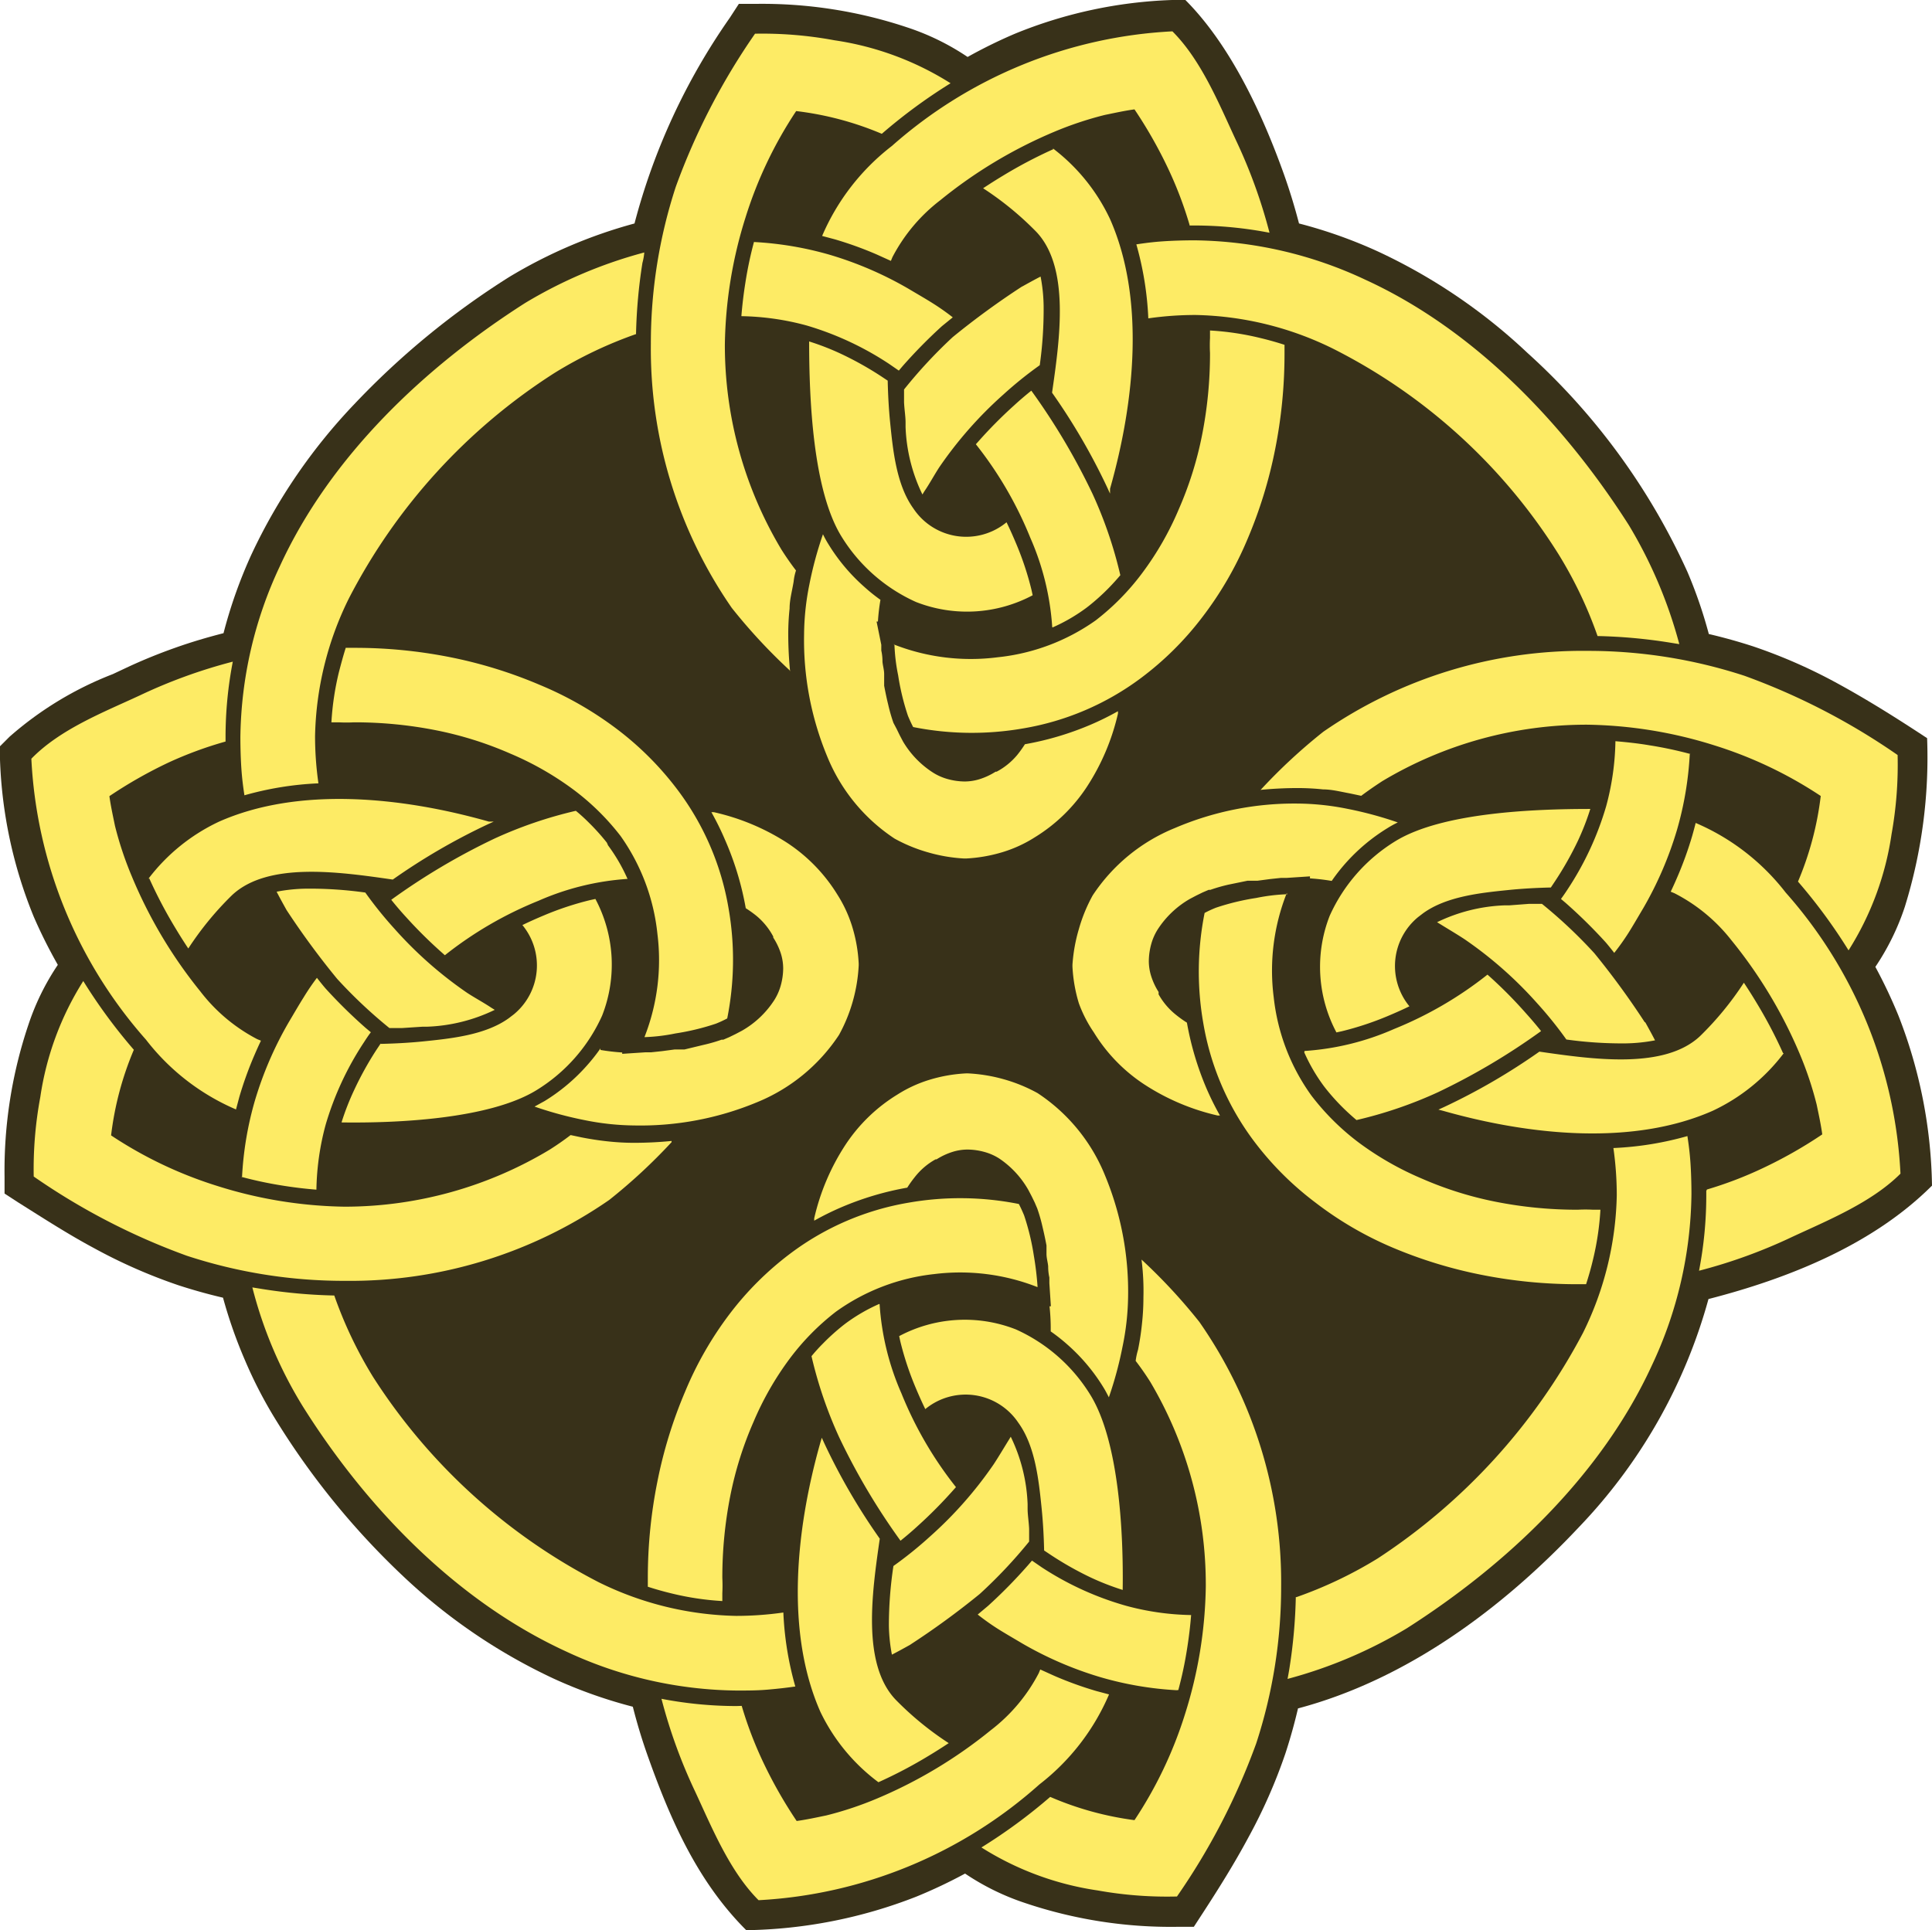 <svg xmlns="http://www.w3.org/2000/svg" viewBox="0 0 114.61 114.53"><title>Depositphotos_2410813_04</title><g data-name="Layer 2"><g data-name="Layer 1"><g data-name="Layer 2"><g data-name="ÎÓÈ 1"><path d="M77.06 13.26a28.19 28.19 0 0 1 4.7 1.67 33.47 33.47 0 0 1 8.84 6 39.4 39.4 0 0 1 9.5 13 27.24 27.24 0 0 1 1.27 3.69q1.33.31 2.65.74a31.31 31.31 0 0 1 5 2.2c1.83 1 3.57 2.1 5.3 3.24a29.94 29.94 0 0 1-1.32 10 14.46 14.46 0 0 1-1.75 3.57 29.84 29.84 0 0 1 1.36 2.87 28.8 28.8 0 0 1 2 10.11c-3.52 3.52-8.52 5.51-13.26 6.73a31.63 31.63 0 0 1-7.7 13.55c-4.53 4.82-10.21 9.03-16.65 10.74q-.31 1.33-.74 2.65a31.48 31.48 0 0 1-2.2 5c-.83 1.55-1.77 3.05-2.7 4.48l-.54.83h-1a27.09 27.09 0 0 1-9-1.41 14.51 14.51 0 0 1-3.57-1.75 29.58 29.58 0 0 1-2.87 1.36 28.78 28.78 0 0 1-10.11 2c-2.91-2.9-4.52-6.6-5.87-10.41q-.49-1.39-.86-2.85a28.19 28.19 0 0 1-4.7-1.67 33.78 33.78 0 0 1-8.92-6.07 45.68 45.68 0 0 1-7.49-9.17 26.28 26.28 0 0 1-1.89-3.63A28 28 0 0 1 13.23 77q-1.33-.31-2.65-.74a31.47 31.47 0 0 1-5-2.2c-1.55-.83-3-1.77-4.48-2.7l-.83-.54v-1a27.1 27.1 0 0 1 1.41-9 14.5 14.5 0 0 1 1.75-3.57A29.56 29.56 0 0 1 2 54.39a27 27 0 0 1-2-9.32v-.79l.56-.56A20.42 20.42 0 0 1 6.69 40l.83-.39c.94-.44 1.9-.83 2.89-1.18s1.88-.61 2.85-.86a28.19 28.19 0 0 1 1.67-4.7A33.45 33.45 0 0 1 21 24a47.37 47.37 0 0 1 9.2-7.56 29.14 29.14 0 0 1 7.44-3.18 38.07 38.07 0 0 1 5.65-12.2l.54-.83h1a27.13 27.13 0 0 1 9 1.4 14.5 14.5 0 0 1 3.57 1.75A29.43 29.43 0 0 1 60.21 2a27 27 0 0 1 9.32-2h.79C73 2.69 74.9 6.78 76.19 10.41q.49 1.39.87 2.85z" fill="#383119"/><path d="M97.59 60.64c.2.36.4.72.59 1.09a10 10 0 0 1-1.73.18 23.86 23.86 0 0 1-3.53-.23 23.35 23.35 0 0 0-1.75-2.17 23.61 23.61 0 0 0-4.29-3.78c-.44-.29-.95-.59-1.45-.9l-.18-.11a10 10 0 0 1 4-1h.28l1.19-.09h.75a28.65 28.65 0 0 1 3.11 2.93 47.39 47.39 0 0 1 3 4.11zm-2.82-22.9a24.84 24.84 0 0 0-2.3-4.83 33.67 33.67 0 0 0-13.39-12.22 19.21 19.21 0 0 0-8.15-2 19.66 19.66 0 0 0-2.81.2 19 19 0 0 0-.71-4.39c.52-.08 1-.14 1.57-.18s1.29-.06 1.88-.06A24.41 24.41 0 0 1 81 16.6c6.54 3 11.83 8.61 15.62 14.55a27.32 27.32 0 0 1 3 7.07l-.62-.1a31 31 0 0 0-4.24-.38zm5.51 7a23.22 23.22 0 0 0-2.45-.52c-.65-.11-1.3-.18-2-.24a15.62 15.62 0 0 1-.55 3.86A18.18 18.18 0 0 1 93 52.76c-.13.2-.26.39-.4.58l.26.22a30 30 0 0 1 2.38 2.34c.08.09.27.32.52.64a14 14 0 0 0 .84-1.18c.26-.41.6-1 .88-1.47a21.37 21.37 0 0 0 2-4.64 19.91 19.91 0 0 0 .76-4.5zm-22.91 17.7a10.37 10.37 0 0 0 1.16 2l.1.13a12.83 12.83 0 0 0 1.1 1.22q.35.34.74.67a25.22 25.22 0 0 0 4.83-1.65 39.15 39.15 0 0 0 6.12-3.63q-.44-.55-.91-1.07A26.62 26.62 0 0 0 88.43 58l-.19-.17a22.4 22.4 0 0 1-5.55 3.23 15.66 15.66 0 0 1-5.3 1.3zm-1-9.38a10.89 10.89 0 0 0-1.84.22 14.33 14.33 0 0 0-2.4.58 6.85 6.85 0 0 0-.67.31 17.72 17.72 0 0 0-.08 6.53 16.13 16.13 0 0 0 3 7A18.38 18.38 0 0 0 78 71.33 20.8 20.8 0 0 0 82.55 74a26.93 26.93 0 0 0 5.32 1.64 29 29 0 0 0 5.67.56h.55c.15-.47.29-.95.4-1.42a16.6 16.6 0 0 0 .45-3h-.44a8.66 8.66 0 0 0-.9 0 24.85 24.85 0 0 1-4.86-.47 21.16 21.16 0 0 1-4.4-1.38 18.09 18.09 0 0 1-3.73-2.13 14.44 14.44 0 0 1-2.82-2.8 12.23 12.23 0 0 1-2.23-5.82 12.52 12.52 0 0 1 .77-6.18zm24.89 17.52a22.86 22.86 0 0 0 3.32-1.27 26.65 26.65 0 0 0 3.52-2c-.08-.59-.21-1.18-.33-1.76a20.48 20.48 0 0 0-1-3 27.72 27.72 0 0 0-4.06-6.76A10.15 10.15 0 0 0 99.33 53l-.22-.09q.2-.42.38-.84a21.54 21.54 0 0 0 .9-2.49c.07-.25.14-.5.2-.75a13.4 13.4 0 0 1 5.34 4.13 27.16 27.16 0 0 1 6.81 16.68c-1.71 1.71-4.29 2.76-6.44 3.76a30.92 30.92 0 0 1-5.51 2 23.54 23.54 0 0 0 .43-4.45v-.29zM92 52.66l.26-.39a19.62 19.62 0 0 0 1.34-2.37 15.18 15.18 0 0 0 .74-1.9c-3.35 0-8.79.21-11.56 1.91a10 10 0 0 0-3.9 4.43 8.29 8.29 0 0 0 .4 6.92l.32-.07a18.14 18.14 0 0 0 2.72-.9c.43-.18.86-.37 1.29-.58a3.76 3.76 0 0 1 .51-5.29l.3-.23c1.38-1 3.39-1.21 5.06-1.38.78-.08 1.64-.13 2.54-.15zm-17.24-5.79c.71-.07 1.46-.11 2.23-.11a14.58 14.58 0 0 1 1.5.08c.52 0 1.05.14 1.6.24l.66.14c.4-.3.82-.59 1.25-.87A23.6 23.6 0 0 1 94.15 43a26.24 26.24 0 0 1 7.56 1.23 24.66 24.66 0 0 1 6.3 3 18.64 18.64 0 0 1-1.35 5.08 31.92 31.92 0 0 1 3 4.08 17.67 17.67 0 0 0 2.55-6.89 23.31 23.31 0 0 0 .36-4.7 39.53 39.53 0 0 0-9.08-4.7 29.86 29.86 0 0 0-9.31-1.48 27 27 0 0 0-15.68 4.8 33 33 0 0 0-3.7 3.43zm4.24 5.4a12.15 12.15 0 0 0-1.29-.15V52l-1.37.09H76l-.66.07-.75.1H74l-1.12.23a9.65 9.65 0 0 0-1.08.31h-.1l-.35.15-.37.18-.38.2a5.57 5.57 0 0 0-1.93 1.83 3.24 3.24 0 0 0-.38.87 3.94 3.94 0 0 0-.14 1 3 3 0 0 0 .14.89 4 4 0 0 0 .44.94V59a4.1 4.1 0 0 0 1.05 1.23 6.69 6.69 0 0 0 .63.45 17.86 17.86 0 0 0 1.16 3.9 16.65 16.65 0 0 0 .8 1.61h-.14a13.41 13.41 0 0 1-4.34-1.84 9.84 9.84 0 0 1-3-3.09 7.72 7.72 0 0 1-.89-1.73 9 9 0 0 1-.38-2.18v-.1a9.66 9.66 0 0 1 .38-2.12 9.41 9.41 0 0 1 .82-2 10.63 10.63 0 0 1 4.88-4 18 18 0 0 1 7.3-1.45 15.42 15.42 0 0 1 2.92.31 22.24 22.24 0 0 1 3 .81 5.76 5.76 0 0 0-.6.33A11 11 0 0 0 79 52.27zm26.77 10.21a27.52 27.52 0 0 0-1.58-3q-.36-.6-.74-1.17a18.52 18.52 0 0 1-2.59 3.16c-2.11 2-6.35 1.39-9.54.93a37.33 37.33 0 0 1-5.64 3.28l-.35.16.27.07c5.25 1.49 11.32 2.07 16 0a11.29 11.29 0 0 0 4.21-3.41zM60.64 17c.36-.2.72-.4 1.09-.59a9.93 9.93 0 0 1 .18 1.73 23.79 23.79 0 0 1-.23 3.53 23.18 23.18 0 0 0-2.17 1.75 23.59 23.59 0 0 0-3.78 4.29c-.29.44-.59 1-.9 1.45l-.11.18a10 10 0 0 1-1-4v-.28c0-.35-.07-.75-.09-1.19v-.76A28.62 28.62 0 0 1 56.52 20a47.25 47.25 0 0 1 4.11-3zm-22.9 2.82a24.77 24.77 0 0 0-4.83 2.3 34.81 34.81 0 0 0-12.22 13.4 19.22 19.22 0 0 0-2 8.15 19.81 19.81 0 0 0 .2 2.81 19 19 0 0 0-4.39.71c-.08-.52-.14-1-.18-1.57s-.06-1.29-.06-1.88A24.42 24.42 0 0 1 16.6 33.6c3-6.54 8.61-11.83 14.55-15.62a27.33 27.33 0 0 1 7.07-3 3.36 3.36 0 0 1-.11.62 31.21 31.21 0 0 0-.38 4.24zm7-5.51a22.58 22.58 0 0 0-.52 2.45q-.16 1-.24 2a15.63 15.63 0 0 1 3.86.55 18.15 18.15 0 0 1 4.9 2.28l.58.4.22-.26a30.11 30.11 0 0 1 2.34-2.38l.64-.52a14 14 0 0 0-1.18-.83c-.41-.26-1-.6-1.47-.88a21.37 21.37 0 0 0-4.64-2 19.94 19.94 0 0 0-4.5-.76zm17.7 22.92a10.37 10.37 0 0 0 2-1.16l.13-.1a12.86 12.86 0 0 0 1.22-1.1q.34-.35.67-.74a25.2 25.2 0 0 0-1.65-4.83 39.19 39.19 0 0 0-3.63-6.12q-.55.44-1.06.91a26.72 26.72 0 0 0-2.06 2.08l-.17.19a22.42 22.42 0 0 1 3.23 5.55 15.68 15.68 0 0 1 1.3 5.3zm-9.38 1a10.89 10.89 0 0 0 .22 1.84 14.33 14.33 0 0 0 .58 2.4c.1.24.2.46.31.67a17.74 17.74 0 0 0 6.53.08 16.15 16.15 0 0 0 7-3 18.42 18.42 0 0 0 3.63-3.61A20.82 20.82 0 0 0 74 32a26.9 26.9 0 0 0 1.64-5.32 29 29 0 0 0 .56-5.67v-.55q-.71-.23-1.42-.4a16.53 16.53 0 0 0-3-.45v.44a8.8 8.8 0 0 0 0 .9 24.86 24.86 0 0 1-.47 4.86 21.13 21.13 0 0 1-1.38 4.4A18 18 0 0 1 67.76 34 14.42 14.42 0 0 1 65 36.81 12.23 12.23 0 0 1 59.18 39a12.5 12.5 0 0 1-6.18-.77zm17.51-24.85h.29a23.51 23.51 0 0 1 4.45.43 31 31 0 0 0-2-5.51c-1-2.15-2.05-4.73-3.76-6.44a27.16 27.16 0 0 0-16.64 6.8A13.4 13.4 0 0 0 48.77 14l.75.2a21.37 21.37 0 0 1 2.49.9l.84.38.09-.22a10.18 10.18 0 0 1 2.84-3.38 27.72 27.72 0 0 1 6.76-4.06 20.57 20.57 0 0 1 3-1c.59-.12 1.17-.25 1.76-.33a26.86 26.86 0 0 1 2 3.52 22.9 22.9 0 0 1 1.26 3.31zm-17.92 9.2l-.39-.26A19.58 19.58 0 0 0 49.9 21a15.25 15.25 0 0 0-1.9-.74c0 3.35.21 8.79 1.91 11.56a10 10 0 0 0 4.43 3.9 8.29 8.29 0 0 0 6.92-.4l-.07-.32a18.06 18.06 0 0 0-.9-2.72c-.18-.43-.37-.86-.58-1.29a3.76 3.76 0 0 1-5.52-.81c-1-1.38-1.21-3.39-1.38-5.06-.08-.78-.13-1.64-.15-2.54zm-5.78 17.26c-.07-.71-.11-1.46-.11-2.23a14.55 14.55 0 0 1 .08-1.5c0-.52.14-1 .24-1.6a3.11 3.11 0 0 1 .14-.66q-.46-.6-.87-1.25A23.6 23.6 0 0 1 43 20.45a26.24 26.24 0 0 1 1.23-7.56 24.65 24.65 0 0 1 3-6.3 18.61 18.61 0 0 1 5.08 1.35 31.8 31.8 0 0 1 4.08-3 17.68 17.68 0 0 0-6.89-2.55A23.32 23.32 0 0 0 44.79 2a39.56 39.56 0 0 0-4.7 9.08 29.88 29.88 0 0 0-1.48 9.31 27 27 0 0 0 4.8 15.68 33 33 0 0 0 3.43 3.7zm5.4-4.22a10.6 10.6 0 0 1-1-.8 11.08 11.08 0 0 1-2.12-2.52 5.76 5.76 0 0 1-.33-.6 22.16 22.16 0 0 0-.81 3 15.35 15.35 0 0 0-.31 2.92 18 18 0 0 0 1.37 7.26 10.63 10.63 0 0 0 4 4.88 9.39 9.39 0 0 0 2 .82 9.51 9.51 0 0 0 2.13.36h.1a9 9 0 0 0 2.18-.38 7.73 7.73 0 0 0 1.91-.88 9.84 9.84 0 0 0 3.09-3 13.44 13.44 0 0 0 1.84-4.34v-.14a16.53 16.53 0 0 1-1.62.8 17.83 17.83 0 0 1-3.9 1.16 7 7 0 0 1-.45.63 4.08 4.08 0 0 1-1.23 1h-.06a4 4 0 0 1-.94.44 3 3 0 0 1-.89.14 3.87 3.87 0 0 1-1-.14 3.23 3.23 0 0 1-.87-.38A5.54 5.54 0 0 1 53.57 44l-.2-.38-.18-.37-.19-.36a9.93 9.93 0 0 1-.31-1.08c-.08-.32-.16-.7-.24-1.12V40c0-.25-.08-.5-.1-.74a2.9 2.9 0 0 0-.07-.66v-.34L52 36.88h.08a12.29 12.29 0 0 1 .15-1.29zM62.49 8.85a27.46 27.46 0 0 0-3 1.58c-.4.24-.79.49-1.17.74a18.45 18.45 0 0 1 3.16 2.59c2 2.12 1.39 6.35.93 9.54a37.21 37.21 0 0 1 3.28 5.64l.16.35V29c1.49-5.25 2.07-11.32 0-16a11.29 11.29 0 0 0-3.41-4.21zM17 54c-.2-.36-.4-.72-.59-1.09a9.88 9.88 0 0 1 1.73-.18 23.72 23.72 0 0 1 3.53.23 23.36 23.36 0 0 0 1.75 2.17 23.61 23.61 0 0 0 4.29 3.78c.44.29 1 .59 1.46.9l.18.11a10 10 0 0 1-4 1h-.28l-1.22.08h-.75a28.6 28.6 0 0 1-3.1-2.92A47.51 47.51 0 0 1 17 54zm-2.68 15.83a23.22 23.22 0 0 0 2.45.52q1 .16 2 .24a15.63 15.63 0 0 1 .55-3.86 18.14 18.14 0 0 1 2.28-4.9c.13-.2.26-.4.4-.58l-.3-.25a29.89 29.89 0 0 1-2.38-2.34c-.08-.09-.27-.32-.52-.64a14 14 0 0 0-.8 1.18c-.26.41-.6 1-.88 1.47a21.36 21.36 0 0 0-2 4.64 19.85 19.85 0 0 0-.76 4.5zm22.91-17.67a10.3 10.3 0 0 0-1.16-2L36 50a13 13 0 0 0-1.1-1.22q-.35-.35-.74-.67a25.17 25.17 0 0 0-4.83 1.65 39 39 0 0 0-6.12 3.63q.44.55.91 1.06a26.81 26.81 0 0 0 2.08 2.06l.19.17a22.41 22.41 0 0 1 5.55-3.23 15.68 15.68 0 0 1 5.3-1.3zm1 9.38a10.89 10.89 0 0 0 1.84-.22 14.29 14.29 0 0 0 2.4-.58 6.85 6.85 0 0 0 .67-.31 17.72 17.72 0 0 0 .08-6.53 16.15 16.15 0 0 0-3-7 18.37 18.37 0 0 0-3.61-3.63A20.76 20.76 0 0 0 32 40.63 27 27 0 0 0 26.73 39a28.93 28.93 0 0 0-5.67-.56h-.55c-.15.47-.29 1-.4 1.42a16.58 16.58 0 0 0-.45 3h.44a8.79 8.79 0 0 0 .9 0 24.81 24.81 0 0 1 4.86.47 21.26 21.26 0 0 1 4.4 1.38A18.09 18.09 0 0 1 34 46.84a14.44 14.44 0 0 1 2.81 2.76A12.23 12.23 0 0 1 39 55.42a12.5 12.5 0 0 1-.77 6.12zM13.38 44v-.29a23.53 23.53 0 0 1 .43-4.45 31 31 0 0 0-5.51 2c-2.15 1-4.73 2-6.44 3.76a27.16 27.16 0 0 0 6.8 16.67A13.42 13.42 0 0 0 14 65.83l.2-.75a21.57 21.57 0 0 1 .9-2.49q.18-.42.38-.84l-.22-.09a10.16 10.16 0 0 1-3.38-2.84A27.69 27.69 0 0 1 7.82 52a20.5 20.5 0 0 1-1-3c-.12-.59-.25-1.17-.33-1.76a26.77 26.77 0 0 1 3.52-2A22.86 22.86 0 0 1 13.38 44zm9.2 17.92l-.26.39A19.46 19.46 0 0 0 21 64.7a15.21 15.21 0 0 0-.74 1.9c3.35.05 8.79-.21 11.56-1.91a10 10 0 0 0 3.9-4.43 8.29 8.29 0 0 0-.4-6.92l-.32.07a18 18 0 0 0-2.72.9c-.43.18-.86.37-1.29.58a3.76 3.76 0 0 1-.5 5.29l-.3.23c-1.38 1-3.4 1.21-5.06 1.38-.78.08-1.64.13-2.54.15zm17.26 5.78c-.71.07-1.46.11-2.23.11a14.29 14.29 0 0 1-1.5-.08q-.78-.08-1.6-.24l-.66-.14q-.6.46-1.25.87a23.6 23.6 0 0 1-12.15 3.38 26.24 26.24 0 0 1-7.56-1.23 24.62 24.62 0 0 1-6.3-3 18.61 18.61 0 0 1 1.35-5.08 31.92 31.92 0 0 1-3-4.08 17.67 17.67 0 0 0-2.55 6.89A23.32 23.32 0 0 0 2 69.81a39.51 39.51 0 0 0 9.08 4.7A29.89 29.89 0 0 0 20.46 76a27 27 0 0 0 15.68-4.8 33 33 0 0 0 3.7-3.43zm-4.22-5.4a12.29 12.29 0 0 0 1.29.15v.08l1.37-.09h.34l.66-.07.75-.1h.58l1.12-.27a9.64 9.64 0 0 0 1.08-.31h.1l.35-.15.37-.18.38-.2a5.56 5.56 0 0 0 1.93-1.83 3.25 3.25 0 0 0 .38-.87 3.89 3.89 0 0 0 .14-1 3 3 0 0 0-.14-.89 4 4 0 0 0-.45-.94v-.06a4.08 4.08 0 0 0-1-1.23 6.6 6.6 0 0 0-.63-.45A17.8 17.8 0 0 0 43 49.81a16.6 16.6 0 0 0-.8-1.62h.14A13.42 13.42 0 0 1 46.68 50a9.84 9.84 0 0 1 3 3.09 7.8 7.8 0 0 1 .88 1.91 8.93 8.93 0 0 1 .38 2.18v.1a9.55 9.55 0 0 1-.35 2.13 9.42 9.42 0 0 1-.82 2 10.63 10.63 0 0 1-4.88 4 18 18 0 0 1-7.26 1.37 15.38 15.38 0 0 1-2.92-.31 22.21 22.21 0 0 1-3-.81l.6-.33a11.09 11.09 0 0 0 2.52-2.12 10.94 10.94 0 0 0 .79-1zM8.85 52.11a27.44 27.44 0 0 0 1.58 3q.36.6.74 1.17a18.58 18.58 0 0 1 2.59-3.16c2.12-2 6.35-1.39 9.54-.93a37.25 37.25 0 0 1 5.64-3.28l.35-.16H29c-5.25-1.49-11.32-2.07-16 0a11.28 11.28 0 0 0-4.21 3.41zM54 97.59c-.36.2-.72.4-1.09.59a9.91 9.91 0 0 1-.18-1.73 23.66 23.66 0 0 1 .27-3.53 23.28 23.28 0 0 0 2.17-1.75 23.56 23.56 0 0 0 3.78-4.29c.29-.44.59-.95.9-1.45l.11-.18a10 10 0 0 1 1 4v.28c0 .35.07.75.09 1.19v.75a28.74 28.74 0 0 1-2.93 3.11 47.52 47.52 0 0 1-4.11 3zm22.9-2.82a24.87 24.87 0 0 0 4.83-2.3 36.1 36.1 0 0 0 12.18-13.39 19.22 19.22 0 0 0 2-8.15 19.81 19.81 0 0 0-.2-2.81 19 19 0 0 0 4.39-.71c.08.52.14 1 .18 1.57s.06 1.29.06 1.88A24.4 24.4 0 0 1 98 81c-3 6.54-8.61 11.83-14.55 15.62a27.35 27.35 0 0 1-7.07 3q.06-.31.11-.62a31.06 31.06 0 0 0 .38-4.24zm-7 5.51a22.58 22.58 0 0 0 .52-2.45q.16-1 .24-2a15.63 15.63 0 0 1-3.86-.55 18.13 18.13 0 0 1-5-2.28l-.58-.4-.26.3a29.92 29.92 0 0 1-2.34 2.38l-.62.52a14 14 0 0 0 1.18.84c.41.26 1 .6 1.47.88a21.35 21.35 0 0 0 4.64 2 20 20 0 0 0 4.5.77zM52.16 77.37a10.35 10.35 0 0 0-2 1.16l-.13.1a12.86 12.86 0 0 0-1.22 1.1q-.35.35-.67.74a25.17 25.17 0 0 0 1.65 4.83 39.18 39.18 0 0 0 3.63 6.12q.55-.44 1.06-.91a26.89 26.89 0 0 0 2.06-2.08l.17-.19a22.44 22.44 0 0 1-3.23-5.55 15.65 15.65 0 0 1-1.3-5.3zm9.38-1a12.51 12.51 0 0 0-6.13-.77 12.24 12.24 0 0 0-5.82 2.23 14.44 14.44 0 0 0-2.76 2.81 18 18 0 0 0-2.13 3.73 21.12 21.12 0 0 0-1.38 4.4 24.94 24.94 0 0 0-.47 4.86 8.78 8.78 0 0 1 0 .9V95a16.59 16.59 0 0 1-3-.45q-.71-.17-1.42-.4v-.55a29 29 0 0 1 .57-5.7 27 27 0 0 1 1.64-5.32 20.84 20.84 0 0 1 2.64-4.61 18.36 18.36 0 0 1 3.63-3.61 16.14 16.14 0 0 1 7-3 17.73 17.73 0 0 1 6.53.08c.11.21.21.43.31.67a14.24 14.24 0 0 1 .58 2.4 18.5 18.5 0 0 1 .22 1.84zM44 101.22a22.89 22.89 0 0 0 1.26 3.31 26.9 26.9 0 0 0 2 3.52c.59-.08 1.18-.21 1.76-.33a20.46 20.46 0 0 0 3-1 27.73 27.73 0 0 0 6.76-4.06 10.18 10.18 0 0 0 2.84-3.38l.09-.22.84.38a21.4 21.4 0 0 0 2.49.9l.75.2a13.41 13.41 0 0 1-4.13 5.34A27.16 27.16 0 0 1 45 112.75c-1.71-1.71-2.76-4.29-3.76-6.44a31 31 0 0 1-2-5.51 23.54 23.54 0 0 0 4.45.43zM61.94 92l.39.26a19.53 19.53 0 0 0 2.37 1.34 15.28 15.28 0 0 0 1.9.74c.05-3.35-.21-8.79-1.91-11.56a10 10 0 0 0-4.43-3.9 8.29 8.29 0 0 0-6.92.4l.07.32a18.17 18.17 0 0 0 .9 2.72c.18.43.37.86.58 1.29a3.76 3.76 0 0 1 5.52.81c1 1.38 1.21 3.39 1.38 5.06.08.78.13 1.64.15 2.54zm5.78-17.26a33 33 0 0 1 3.43 3.7A27 27 0 0 1 76 94.14a29.88 29.88 0 0 1-1.48 9.31 39.55 39.55 0 0 1-4.7 9.08 23.32 23.32 0 0 1-4.71-.36 17.68 17.68 0 0 1-6.89-2.55 31.89 31.89 0 0 0 4.08-3 18.67 18.67 0 0 0 5 1.38 24.65 24.65 0 0 0 3-6.3 26.26 26.26 0 0 0 1.23-7.56A23.61 23.61 0 0 0 68.24 82q-.41-.65-.87-1.25a3.88 3.88 0 0 1 .14-.66 15.9 15.9 0 0 0 .24-1.6 14.29 14.29 0 0 0 .08-1.5 14.74 14.74 0 0 0-.11-2.23zM62.33 79a10.84 10.84 0 0 1 1 .79 11.1 11.1 0 0 1 2.12 2.52c.12.19.22.39.33.6a22.14 22.14 0 0 0 .81-3 15.42 15.42 0 0 0 .33-2.91 18 18 0 0 0-1.37-7.26 10.62 10.62 0 0 0-4-4.88 9.39 9.39 0 0 0-2-.82 9.54 9.54 0 0 0-2.13-.35h-.1a8.93 8.93 0 0 0-2.18.38 7.76 7.76 0 0 0-1.91.88 9.84 9.84 0 0 0-3.09 3 13.43 13.43 0 0 0-1.84 4.34v.14a16.64 16.64 0 0 1 1.62-.8 17.82 17.82 0 0 1 3.9-1.16 6.75 6.75 0 0 1 .45-.63 4.07 4.07 0 0 1 1.23-1.05h.06a4 4 0 0 1 .94-.44 3 3 0 0 1 .89-.14 3.85 3.85 0 0 1 1 .14 3.22 3.22 0 0 1 .87.38A5.54 5.54 0 0 1 61 70.6l.2.38.18.37.15.35a9.72 9.72 0 0 1 .31 1.08c.08.33.16.7.24 1.12v.5c0 .25.08.5.1.74a2.9 2.9 0 0 0 .07.66v.34l.09 1.37h-.08a12.24 12.24 0 0 1 .07 1.49zM33.6 98a24.41 24.41 0 0 0 10.13 2.31c.59 0 1.22 0 1.88-.06s1-.1 1.57-.18a18.91 18.91 0 0 1-.71-4.39 19.75 19.75 0 0 1-2.81.2 19.21 19.21 0 0 1-8.15-2A34.82 34.82 0 0 1 22.13 81.7a24.86 24.86 0 0 1-2.3-4.83 31.22 31.22 0 0 1-4.24-.38l-.62-.1a25.35 25.35 0 0 0 3 7.07C21.72 89.43 27.06 95 33.6 98zm18.51 7.75a27.37 27.37 0 0 0 3-1.58c.4-.24.79-.49 1.17-.74a18.44 18.44 0 0 1-3.16-2.59c-2-2.12-1.39-6.35-.93-9.54a37.17 37.17 0 0 1-3.28-5.64l-.16-.35-.08.27c-1.49 5.25-2.07 11.32 0 16a11.3 11.3 0 0 0 3.44 4.17z" fill="#fdeb65"/></g></g></g></g></svg>